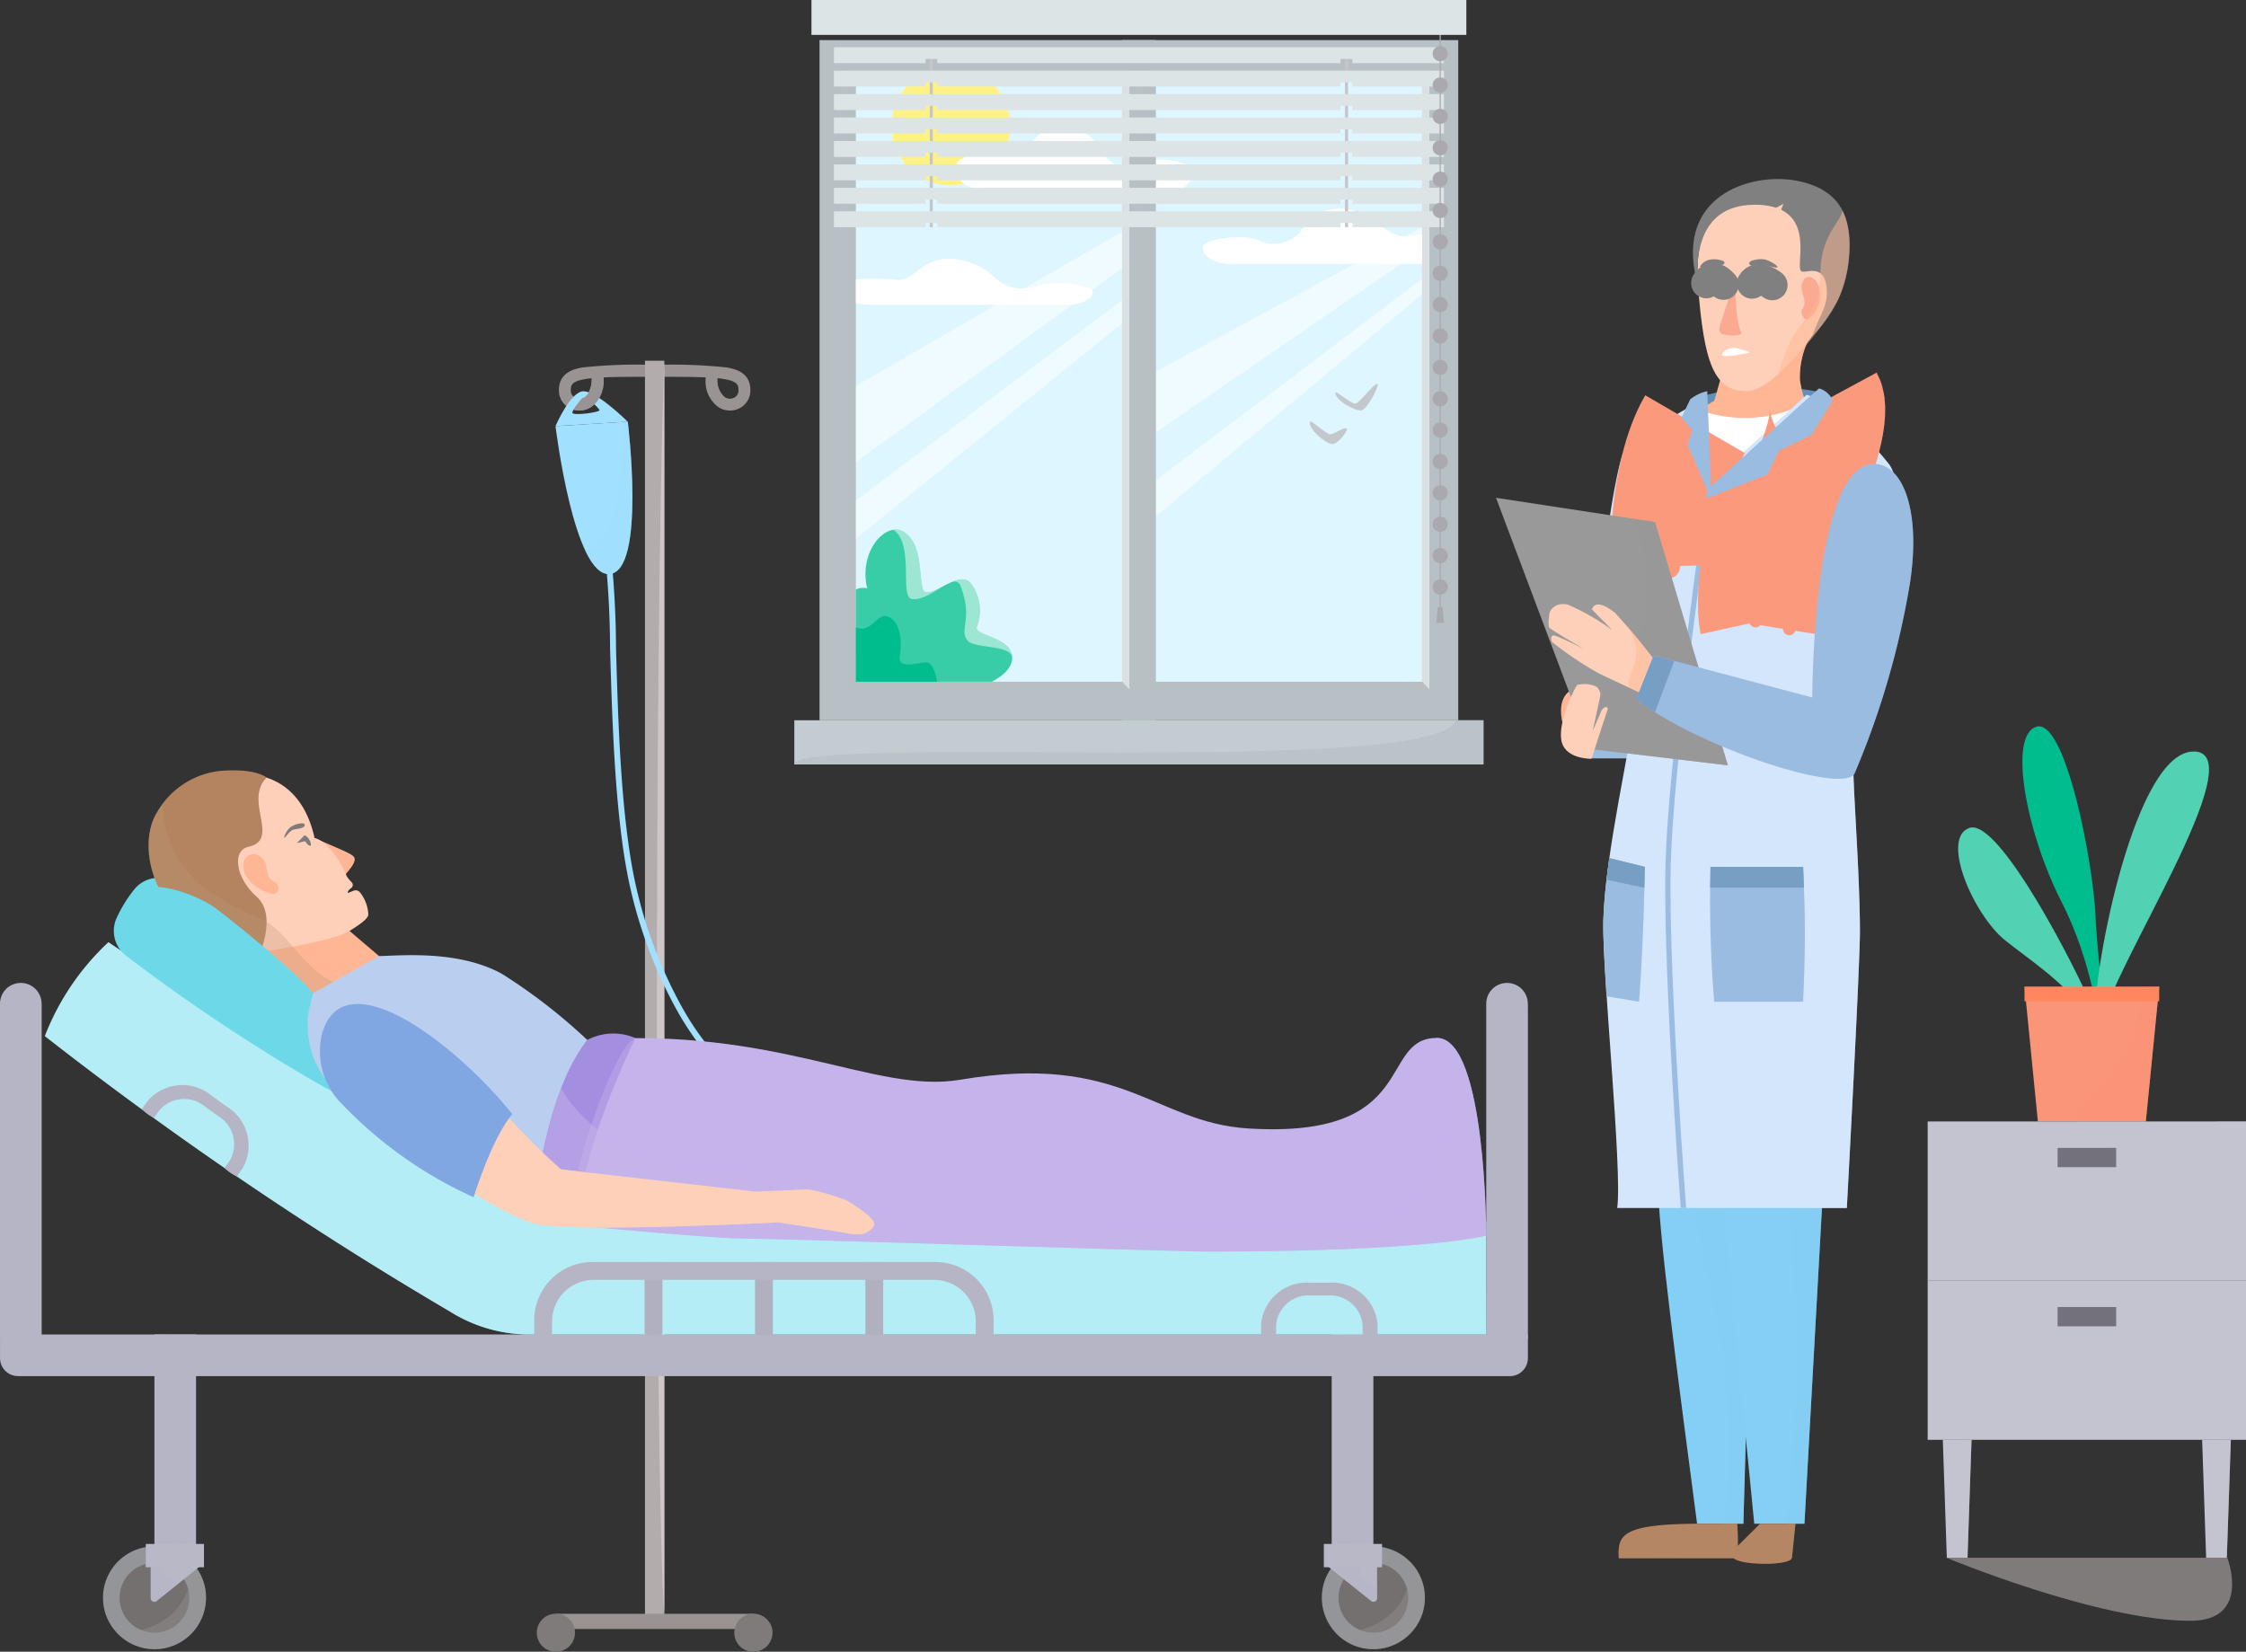 <svg xmlns="http://www.w3.org/2000/svg" xmlns:xlink="http://www.w3.org/1999/xlink" width="160" height="117.676" viewBox="0 0 160 117.676">
  <rect x="0" y="0" width="160" height="117.676" fill="#333333" stroke="none"/>
  <defs>
    <clipPath id="clip-path">
      <rect id="SVGID" width="40.347" height="42.97" fill="none"/>
    </clipPath>
  </defs>
  <g id="Group_17859" data-name="Group 17859" transform="translate(-232.156 -198.66)">
    <g id="dropper" transform="translate(270.397 224.36)">
      <g id="stand" transform="translate(0)">
        <path id="Path_41612" data-name="Path 41612" d="M795.826,585.318a1.492,1.492,0,0,1-.732-.191,1.414,1.414,0,0,1-.723-1.25c0-1.179.9-1.49,1.676-1.628a36.546,36.546,0,0,1,5.144-.18.423.423,0,0,1,0,.846c-1.526,0-2.728,0-3.644.041a2.259,2.259,0,0,1-.933,2.141A1.52,1.52,0,0,1,795.826,585.318Zm.875-2.3q-.28.028-.505.068c-.91.161-.978.419-.978.795a.563.563,0,0,0,.292.512.661.661,0,0,0,.666-.015A1.537,1.537,0,0,0,796.7,583.015Z" transform="translate(-792.797 -581.77)" fill="#999393"/>
        <path id="Path_41613" data-name="Path 41613" d="M889.247,585.318a1.52,1.52,0,0,1-.788-.22,2.259,2.259,0,0,1-.933-2.141c-.917-.041-2.119-.041-3.644-.041a.423.423,0,0,1,0-.846,36.546,36.546,0,0,1,5.144.18c.781.138,1.677.449,1.677,1.628a1.414,1.414,0,0,1-.723,1.25A1.493,1.493,0,0,1,889.247,585.318Zm-.875-2.3a1.537,1.537,0,0,0,.526,1.359.661.661,0,0,0,.666.015.563.563,0,0,0,.292-.512c0-.375-.068-.633-.978-.795Q888.652,583.043,888.373,583.015Z" transform="translate(-875.488 -581.77)" fill="#999393"/>
        <rect id="Rectangle_4937" data-name="Rectangle 4937" width="1.375" height="89.318" transform="translate(7.707)" fill="#b3acac"/>
        <path id="Path_41614" data-name="Path 41614" d="M892.08,667.208c-.688-8.941-.725-70.132,0-89.318Z" transform="translate(-882.997 -577.89)" fill="#cfc7c7"/>
        <rect id="Rectangle_4938" data-name="Rectangle 4938" width="14.072" height="1.084" transform="translate(1.359 89.275)" fill="#999393"/>
        <g id="Group_17845" data-name="Group 17845" transform="translate(14.07 89.268)">
          <path id="Path_41615" data-name="Path 41615" d="M971.106,1822.384a1.359,1.359,0,0,1-2.438.821,1.318,1.318,0,0,1-.279-.821,1.355,1.355,0,0,1,1.363-1.354,1.338,1.338,0,0,1,.914.355v.008A1.309,1.309,0,0,1,971.106,1822.384Z" transform="translate(-968.389 -1821.03)" fill="#807b7b"/>
          <path id="Path_41616" data-name="Path 41616" d="M974.716,1827.088a1.359,1.359,0,0,1-2.438.821,1.819,1.819,0,0,0,2-1.811A1.31,1.31,0,0,1,974.716,1827.088Z" transform="translate(-971.999 -1825.734)" fill="#807b7b" opacity="0.4" style="mix-blend-mode: multiply;isolation: isolate"/>
        </g>
        <g id="Group_17846" data-name="Group 17846" transform="translate(0 89.268)">
          <path id="Path_41617" data-name="Path 41617" d="M775.166,1822.384a1.359,1.359,0,0,1-2.438.821,1.318,1.318,0,0,1-.279-.821,1.355,1.355,0,0,1,1.363-1.354,1.339,1.339,0,0,1,.914.355v.008A1.31,1.31,0,0,1,775.166,1822.384Z" transform="translate(-772.449 -1821.03)" fill="#807b7b"/>
          <path id="Path_41618" data-name="Path 41618" d="M778.777,1827.088a1.359,1.359,0,0,1-2.438.821,1.819,1.819,0,0,0,2-1.811A1.31,1.31,0,0,1,778.777,1827.088Z" transform="translate(-776.06 -1825.734)" fill="#807b7b" opacity="0.4" style="mix-blend-mode: multiply;isolation: isolate"/>
        </g>
      </g>
      <g id="dropper-2" data-name="dropper" transform="translate(1.332 2.177)">
        <path id="Path_41619" data-name="Path 41619" d="M849.81,798.819c-1.591-.123-3.437-1.866-5.2-4.91A33.067,33.067,0,0,1,840.958,784c-.9-4.7-1.089-10.986-1.237-16.038a68.766,68.766,0,0,0-.422-7.376l.417-.073a68.733,68.733,0,0,1,.428,7.437c.147,5.037.331,11.3,1.229,15.971a32.627,32.627,0,0,0,3.605,9.775c1.664,2.877,3.437,4.591,4.864,4.7Z" transform="translate(-835.832 -749.578)" fill="#a1e0ff"/>
        <path id="Path_41620" data-name="Path 41620" d="M791,638.664l5.15-.319s1.3,10.576-1.271,10.854S791,638.664,791,638.664Z" transform="translate(-791 -636.181)" fill="#a1e0ff"/>
        <path id="Path_41621" data-name="Path 41621" d="M792.9,608.218c-.9.144-1.9,2.472-1.9,2.472l5.146-.313S793.811,608.057,792.9,608.218Zm-.694,1.515c0-.245.711-1.033.711-1.033.372-.051,1.185.7,1.219.855S792.2,609.978,792.2,609.733Z" transform="translate(-791.001 -608.21)" fill="#a1e0ff"/>
        <path id="Path_41622" data-name="Path 41622" d="M822.559,649.231c-.66.076-1.244-.593-1.735-1.625V647.6c2.726-.643,2.666-8.126,2.582-9.192l.423-.025S825.132,648.951,822.559,649.231Z" transform="translate(-818.682 -636.213)" fill="#a1e0ff" opacity="0.4" style="mix-blend-mode: multiply;isolation: isolate"/>
      </g>
      <path id="Path_41623" data-name="Path 41623" d="M811.052,587.85a3.144,3.144,0,0,1-.3,1.557,1.811,1.811,0,0,1-.356.466,1.406,1.406,0,0,1-.271.212,1.558,1.558,0,0,1-.787.22,1.4,1.4,0,0,1-.415-.059,6.162,6.162,0,0,1,.626-.821.936.936,0,0,0,.135-.059.923.923,0,0,0,.313-.355,2.306,2.306,0,0,0,.212-1.126.42.42,0,0,1,.406-.44A.435.435,0,0,1,811.052,587.85Z" transform="translate(-806.3 -586.757)" fill="#999393"/>
    </g>
    <g id="window" transform="translate(288.742 198.66)">
      <rect id="Rectangle_4939" data-name="Rectangle 4939" width="45.501" height="48.459" transform="translate(1.796 2.857)" fill="#b7c0c4"/>
      <g id="Group_17848" data-name="Group 17848" transform="translate(4.373 5.601)">
        <g id="Group_17847" data-name="Group 17847" clip-path="url(#clip-path)">
          <rect id="Rectangle_4940" data-name="Rectangle 4940" width="40.347" height="42.97" fill="#def6ff"/>
          <circle id="sun" cx="4.232" cy="4.232" r="4.232" transform="translate(2.546 -0.858)" fill="#fff284"/>
          <g id="tree" transform="translate(-0.489 32.13)">
            <path id="Path_41624" data-name="Path 41624" d="M1090.382,728.28c-.636-2.677,1.4-4.851,2.656-3.981s1.014,2.844,1.3,3.981,2.46-1.372,3.38-.408a3.187,3.187,0,0,1,.483,3.139c-.29.676,2.511.716,2.511,2.221s-2.849,2.27-2.849,2.27h-8.741v-5.457S1088.692,728.012,1090.382,728.28Z" transform="translate(-1089.077 -724.104)" fill="#38cca7"/>
            <path id="Path_41625" data-name="Path 41625" d="M1136.736,728.166c-.686.4-1.515,1.016-2.243.906-.88-.135.2-3.944-1.312-4.926a1.076,1.076,0,0,1,.8.178c1.253.872,1.016,2.844,1.3,3.978C1135.424,728.877,1136.042,728.53,1136.736,728.166Z" transform="translate(-1130.014 -724.129)" fill="#fff" opacity="0.5" style="mix-blend-mode: screen;isolation: isolate"/>
            <path id="Path_41626" data-name="Path 41626" d="M1194.938,779c-.068-.931-2.675-.652-3.157-1.194-.7-.77.406-1.524-.525-3.911-.127-.33-.364-.372-.669-.271.516-.229,1.016-.347,1.354.008a3.174,3.174,0,0,1,.483,3.14C1192.136,777.455,1194.938,777.5,1194.938,779Z" transform="translate(-1183.298 -769.871)" fill="#fff" opacity="0.5" style="mix-blend-mode: screen;isolation: isolate"/>
            <path id="Path_41627" data-name="Path 41627" d="M1095.884,810.637c1.166.463,1.51-1.111,2.316-.767.735.313,1.04,1.419.828,2.725-.184,1.128,1.276.528,1.87.528s.783,1.382.783,1.382h-5.8Z" transform="translate(-1095.395 -803.665)" fill="#00bd8e"/>
          </g>
          <path id="Path_41628" data-name="Path 41628" d="M1203.139,327.239h-5.4s-2.8.012-2.8-1.66c0-1.34,3.41-1.072,4.073-.935,1.058.219,1.658-2.157,3.351-2.157a3.841,3.841,0,0,1,3.1,1.981c.247.741,1.856,1.528,2.645.846s3.209-.247,3.6.247-.176,1.678-1.693,1.678Z" transform="translate(-1187.826 -319.197)" fill="#fff"/>
          <path id="Path_41629" data-name="Path 41629" d="M1083.311,458.84h-5.89s-3.06.009-3.06-1.146c0-.925,3.722-.74,4.446-.645,1.155.151,1.809-1.489,3.657-1.489a4.74,4.74,0,0,1,3.388,1.367,2.86,2.86,0,0,0,2.887.584,6.393,6.393,0,0,1,3.927.17c.423.341-.193,1.158-1.848,1.158Z" transform="translate(-1075.906 -442.714)" fill="#fff"/>
          <path id="Path_41630" data-name="Path 41630" d="M1449.812,409.587h5.927s3.08.01,3.08-1.391c0-1.123-3.375-.693-4.1-.578-1.162.184-2.755-1.969-4.615-1.969a3.213,3.213,0,0,0-2.845,1.615,2.529,2.529,0,0,1-2.906.71c-.852-.562-3.525-.207-3.951.207s.194,1.406,1.86,1.406Z" transform="translate(-1415.538 -396.387)" fill="#fff"/>
          <path id="Path_41631" data-name="Path 41631" d="M1115.416,424.07l-19.532,11.316v5.444l19.532-14.233Z" transform="translate(-1095.884 -413.485)" fill="#fff" opacity="0.5" style="mix-blend-mode: screen;isolation: isolate"/>
          <path id="Path_41632" data-name="Path 41632" d="M1115.416,490.56l-19.532,14.707v2.722l19.532-15.8Z" transform="translate(-1095.884 -475.2)" fill="#fff" opacity="0.5" style="mix-blend-mode: screen;isolation: isolate"/>
          <path id="Path_41633" data-name="Path 41633" d="M1388,424.07l-20.87,11.316V440L1388,425.659Z" transform="translate(-1347.653 -413.485)" fill="#fff" opacity="0.5" style="mix-blend-mode: screen;isolation: isolate"/>
          <path id="Path_41634" data-name="Path 41634" d="M1388,475.277l-20.87,15.8V493.8L1388,476.375Z" transform="translate(-1347.653 -461.016)" fill="#fff" opacity="0.5" style="mix-blend-mode: screen;isolation: isolate"/>
          <path id="Path_41635" data-name="Path 41635" d="M1571.809,580.111c.015-.169,1.161.85,1.436.79s1.293-1.424,1.532-1.412-.682,1.807-1.113,1.891S1571.761,580.65,1571.809,580.111Z" transform="translate(-1537.633 -557.744)" fill="#c4c8cc"/>
          <path id="Path_41636" data-name="Path 41636" d="M1546.41,616.766c.047-.163,1.155.9,1.437.9s.916-.488,1.149-.431-.566,1.129-1,1.13S1546.261,617.286,1546.41,616.766Z" transform="translate(-1514.047 -592.328)" fill="#c4c8cc"/>
        </g>
      </g>
      <rect id="Rectangle_4941" data-name="Rectangle 4941" width="2.398" height="48.459" transform="translate(23.348 2.857)" fill="#b7c0c4"/>
      <rect id="Rectangle_4942" data-name="Rectangle 4942" width="49.094" height="3.148" transform="translate(0 51.316)" fill="#c3cdd1"/>
      <path id="Path_41637" data-name="Path 41637" d="M1082.087,913.284c-1.357,4.126-47.106.952-47.106,3.148h49.094v-3.148Z" transform="translate(-1034.981 -861.968)" fill="#b7c0c4" opacity="0.7" style="mix-blend-mode: multiply;isolation: isolate"/>
      <path id="Path_41638" data-name="Path 41638" d="M1089.161,269.506l-.52-.554v44.077l.52-.554Z" transform="translate(-1084.788 -263.904)" fill="#b7c0c4" opacity="0.7" style="mix-blend-mode: multiply;isolation: isolate"/>
      <path id="Path_41639" data-name="Path 41639" d="M1360.122,269.5l.52-.554v44.078l-.52-.554Z" transform="translate(-1336.774 -263.898)" fill="#fff" opacity="0.5" style="mix-blend-mode: screen;isolation: isolate"/>
      <path id="Path_41640" data-name="Path 41640" d="M1088.641,875.61h20.015l-.52-.554h-18.974Z" transform="translate(-1084.788 -826.485)" fill="#b7c0c4" opacity="0.7" style="mix-blend-mode: multiply;isolation: isolate"/>
      <path id="Path_41641" data-name="Path 41641" d="M1088.641,268.952h20.015l-.52.553h-18.974Z" transform="translate(-1084.788 -263.904)" fill="#fff" opacity="0.5" style="mix-blend-mode: screen;isolation: isolate"/>
      <path id="Path_41642" data-name="Path 41642" d="M1386.806,269.506l-.52-.554v44.077l.52-.554Z" transform="translate(-1361.06 -263.904)" fill="#b7c0c4" opacity="0.7" style="mix-blend-mode: multiply;isolation: isolate"/>
      <path id="Path_41643" data-name="Path 41643" d="M1657.767,269.5l.52-.554v44.078l-.52-.554Z" transform="translate(-1613.046 -263.898)" fill="#fff" opacity="0.5" style="mix-blend-mode: screen;isolation: isolate"/>
      <path id="Path_41644" data-name="Path 41644" d="M1386.286,875.61H1406.3l-.52-.554h-18.974Z" transform="translate(-1361.06 -826.485)" fill="#b7c0c4" opacity="0.7" style="mix-blend-mode: multiply;isolation: isolate"/>
      <path id="Path_41645" data-name="Path 41645" d="M1386.286,268.952H1406.3l-.52.553h-18.974Z" transform="translate(-1361.06 -263.904)" fill="#fff" opacity="0.5" style="mix-blend-mode: screen;isolation: isolate"/>
      <g id="blinds" transform="translate(1.221 0)">
        <rect id="Rectangle_4943" data-name="Rectangle 4943" width="0.22" height="12.822" transform="translate(8.424 3.365)" fill="#c6c4cc"/>
        <rect id="Rectangle_4944" data-name="Rectangle 4944" width="0.22" height="12.822" transform="translate(38.228 16.186) rotate(180)" fill="#c6c4cc"/>
        <path id="Path_41646" data-name="Path 41646" d="M1117.7,245.516v1.134h-6.526v-.3h-.838v.3h-28.728v-.3h-.838v.3h-6.526v-1.134Z" transform="translate(-1072.645 -242.151)" fill="#dde4e6"/>
        <path id="Path_41647" data-name="Path 41647" d="M1117.7,268.767V269.9h-6.526v-.3h-.838v.3h-28.728v-.3h-.838v.3h-6.526v-1.134Z" transform="translate(-1072.645 -263.733)" fill="#dde4e6"/>
        <path id="Path_41648" data-name="Path 41648" d="M1117.7,292.018v1.134h-6.526v-.3h-.838v.3h-28.728v-.3h-.838v.3h-6.526v-1.134Z" transform="translate(-1072.645 -285.314)" fill="#dde4e6"/>
        <path id="Path_41649" data-name="Path 41649" d="M1117.7,315.269V316.4h-6.526v-.3h-.838v.3h-28.728v-.3h-.838v.3h-6.526v-1.134Z" transform="translate(-1072.645 -306.896)" fill="#dde4e6"/>
        <path id="Path_41650" data-name="Path 41650" d="M1117.7,338.521v1.134h-6.526v-.3h-.838v.3h-28.728v-.3h-.838v.3h-6.526v-1.134Z" transform="translate(-1072.645 -328.477)" fill="#dde4e6"/>
        <path id="Path_41651" data-name="Path 41651" d="M1117.7,361.772v1.134h-6.526v-.3h-.838v.3h-28.728v-.3h-.838v.3h-6.526v-1.134Z" transform="translate(-1072.645 -350.059)" fill="#dde4e6"/>
        <path id="Path_41652" data-name="Path 41652" d="M1117.7,385.023v1.134h-6.526v-.3h-.838v.3h-28.728v-.3h-.838v.3h-6.526v-1.134Z" transform="translate(-1072.645 -371.641)" fill="#dde4e6"/>
        <path id="Path_41653" data-name="Path 41653" d="M1117.7,408.274v1.134h-6.526v-.3h-.838v.3h-28.728v-.3h-.838v.3h-6.526v-1.134Z" transform="translate(-1072.645 -393.222)" fill="#dde4e6"/>
        <g id="Group_17849" data-name="Group 17849" transform="translate(44.023 2.345)">
          <rect id="Rectangle_4945" data-name="Rectangle 4945" width="0.086" height="40.894" transform="translate(0.724)" fill="#aaa9b0"/>
          <circle id="Ellipse_1709" data-name="Ellipse 1709" cx="0.542" cy="0.542" r="0.542" transform="translate(0.225 0.935)" fill="#aaa9b0"/>
          <circle id="Ellipse_1710" data-name="Ellipse 1710" cx="0.542" cy="0.542" r="0.542" transform="translate(0 3.712) rotate(-45)" fill="#aaa9b0"/>
          <circle id="Ellipse_1711" data-name="Ellipse 1711" cx="0.542" cy="0.542" r="0.542" transform="translate(0.225 5.405)" fill="#aaa9b0"/>
          <circle id="Ellipse_1712" data-name="Ellipse 1712" cx="0.542" cy="0.542" r="0.542" transform="translate(0 8.182) rotate(-45)" fill="#aaa9b0"/>
          <circle id="Ellipse_1713" data-name="Ellipse 1713" cx="0.542" cy="0.542" r="0.542" transform="matrix(0.23, -0.973, 0.973, 0.23, 0.115, 10.821)" fill="#aaa9b0"/>
          <circle id="Ellipse_1714" data-name="Ellipse 1714" cx="0.542" cy="0.542" r="0.542" transform="translate(0.225 12.11)" fill="#aaa9b0"/>
          <circle id="Ellipse_1715" data-name="Ellipse 1715" cx="0.542" cy="0.542" r="0.542" transform="matrix(0.23, -0.973, 0.973, 0.23, 0.115, 15.291)" fill="#aaa9b0"/>
          <circle id="Ellipse_1716" data-name="Ellipse 1716" cx="0.542" cy="0.542" r="0.542" transform="translate(0.225 16.581)" fill="#aaa9b0"/>
          <circle id="Ellipse_1717" data-name="Ellipse 1717" cx="0.542" cy="0.542" r="0.542" transform="translate(0 19.358) rotate(-45)" fill="#aaa9b0"/>
          <circle id="Ellipse_1718" data-name="Ellipse 1718" cx="0.542" cy="0.542" r="0.542" transform="matrix(0.23, -0.973, 0.973, 0.23, 0.115, 21.996)" fill="#aaa9b0"/>
          <circle id="Ellipse_1719" data-name="Ellipse 1719" cx="0.542" cy="0.542" r="0.542" transform="translate(0.225 23.286)" fill="#aaa9b0"/>
          <circle id="Ellipse_1720" data-name="Ellipse 1720" cx="0.542" cy="0.542" r="0.542" transform="matrix(0.23, -0.973, 0.973, 0.23, 0.115, 26.467)" fill="#aaa9b0"/>
          <circle id="Ellipse_1721" data-name="Ellipse 1721" cx="0.542" cy="0.542" r="0.542" transform="translate(0.225 27.756)" fill="#aaa9b0"/>
          <circle id="Ellipse_1722" data-name="Ellipse 1722" cx="0.542" cy="0.542" r="0.542" transform="translate(0 30.534) rotate(-45)" fill="#aaa9b0"/>
          <circle id="Ellipse_1723" data-name="Ellipse 1723" cx="0.542" cy="0.542" r="0.542" transform="matrix(0.23, -0.973, 0.973, 0.23, 0.115, 33.172)" fill="#aaa9b0"/>
          <circle id="Ellipse_1724" data-name="Ellipse 1724" cx="0.542" cy="0.542" r="0.542" transform="translate(0.225 34.462)" fill="#aaa9b0"/>
          <circle id="Ellipse_1725" data-name="Ellipse 1725" cx="0.542" cy="0.542" r="0.542" transform="matrix(0.23, -0.973, 0.973, 0.23, 0.115, 37.642)" fill="#aaa9b0"/>
          <circle id="Ellipse_1726" data-name="Ellipse 1726" cx="0.542" cy="0.542" r="0.542" transform="translate(0.225 38.932)" fill="#aaa9b0"/>
          <path id="Path_41654" data-name="Path 41654" d="M1672.4,800.81h-.351l-.095,1.133h.541Z" transform="translate(-1671.462 -759.916)" fill="#aaa9b0"/>
        </g>
        <rect id="Rectangle_4946" data-name="Rectangle 4946" width="46.652" height="2.486" fill="#dde4e6"/>
      </g>
    </g>
    <g id="stand_and_plant" transform="translate(369.479 250.414)">
      <path id="shadow" d="M2192,1765.486s10.779,4.494,17.392,4.494c4.366,0,2.625-4.494,2.625-4.494Z" transform="translate(-2190.671 -1706.261)" fill="#ccc4c4" opacity="0.5" style="mix-blend-mode: multiply;isolation: isolate"/>
      <g id="plant" transform="translate(2.17 0)">
        <g id="Group_17850" data-name="Group 17850" transform="translate(4.579)">
          <path id="Path_41655" data-name="Path 41655" d="M2273.438,964.566c-.4-1.942-.714-6.581-3.172-11.418s-3.806-11.814-1.744-12.409,4.083,9.871,4.2,13.717a89.686,89.686,0,0,0,1.189,9.911Z" transform="translate(-2267.512 -940.715)" fill="#00bd8e"/>
          <path id="Path_41656" data-name="Path 41656" d="M2283.4,964.365l-.476.2c-.219-1.047-.409-2.883-.923-5.109.809-1.579-2.2-17.555-4.272-18.582.009-.009.019-.019.029-.019a.829.829,0,0,1,.247-.114c2.065-.6,4.082,9.867,4.206,13.72A88.253,88.253,0,0,0,2283.4,964.365Z" transform="translate(-2276.991 -940.716)" fill="#00bd8e" opacity="0.4" style="mix-blend-mode: multiply;isolation: isolate"/>
        </g>
        <g id="Group_17851" data-name="Group 17851" transform="translate(0 7.196)">
          <path id="Path_41657" data-name="Path 41657" d="M2213.4,1053.968c-1.229-2.973-6.74-13.717-8.841-13s.278,6.185,2.537,8.008c1.524,1.23,4.6,3.251,5.471,4.995Z" transform="translate(-2203.746 -1040.93)" fill="#52d2b2"/>
          <path id="Path_41658" data-name="Path 41658" d="M2215.938,1054.017h-.837a8.9,8.9,0,0,0-2.2-2.445c.78-1.827-3.53-8.687-6.422-10.029v-.01a1.1,1.1,0,0,1,.618-.514C2209.2,1040.307,2214.71,1051.048,2215.938,1054.017Z" transform="translate(-2206.284 -1040.982)" fill="#52d2b2" opacity="0.4" style="mix-blend-mode: multiply;isolation: isolate"/>
        </g>
        <g id="Group_17852" data-name="Group 17852" transform="translate(9.763 1.787)">
          <path id="Path_41659" data-name="Path 41659" d="M2339.717,984.417c-.119-3.33,2.854-18.97,7.076-18.792s-5.947,15.521-6.541,19.208Z" transform="translate(-2339.713 -965.622)" fill="#52d2b2"/>
          <path id="Path_41660" data-name="Path 41660" d="M2340.245,984.805l-.533-.419a14.1,14.1,0,0,1,.085-1.608c1.931-2,7.479-15.09,6.993-17.184C2351.015,965.776,2340.844,981.123,2340.245,984.805Z" transform="translate(-2339.71 -965.595)" fill="#52d2b2" opacity="0.4" style="mix-blend-mode: multiply;isolation: isolate"/>
        </g>
        <path id="Path_41661" data-name="Path 41661" d="M2278.24,1208.635h-7.691l-.951-9.594h9.594Z" transform="translate(-2264.869 -1180.491)" fill="#fb9577"/>
        <path id="Path_41662" data-name="Path 41662" d="M2326.013,1199.081c0,6.938-4.52,6.779-4.52,9.554h4.916l.952-9.594Z" transform="translate(-2313.039 -1180.491)" fill="#fb9577" opacity="0.4" style="mix-blend-mode: multiply;isolation: isolate"/>
        <rect id="Rectangle_4947" data-name="Rectangle 4947" width="9.594" height="1.031" transform="translate(4.729 18.55)" fill="#ff865f"/>
      </g>
      <g id="night_stand" transform="translate(0 28.144)">
        <rect id="Rectangle_4948" data-name="Rectangle 4948" width="22.677" height="11.338" transform="translate(0 0)" fill="#c4c4d1"/>
        <rect id="Rectangle_4949" data-name="Rectangle 4949" width="4.163" height="1.368" transform="translate(9.257 1.883)" fill="#73717c"/>
        <path id="Path_41663" data-name="Path 41663" d="M2305.9,1358.871c-.04.654-3.449.971-3.449.971v.4h4.163v-1.368Z" transform="translate(-2293.19 -1356.988)" fill="#73717c" opacity="0.4" style="mix-blend-mode: multiply;isolation: isolate"/>
        <path id="Path_41664" data-name="Path 41664" d="M2194.109,1332.647c0,11.338-20.575,8.96-20.575,11.338h22.677v-11.338Z" transform="translate(-2173.534 -1332.647)" fill="#c4c4d1" opacity="0.4" style="mix-blend-mode: multiply;isolation: isolate"/>
        <rect id="Rectangle_4950" data-name="Rectangle 4950" width="22.677" height="11.338" transform="translate(0 11.338)" fill="#c4c4d1"/>
        <rect id="Rectangle_4951" data-name="Rectangle 4951" width="4.163" height="1.368" transform="translate(9.257 13.221)" fill="#73717c"/>
        <path id="Path_41665" data-name="Path 41665" d="M2305.9,1516.769c-.04.654-3.449.971-3.449.971v.4h4.163v-1.368Z" transform="translate(-2293.19 -1503.548)" fill="#73717c" opacity="0.4" style="mix-blend-mode: multiply;isolation: isolate"/>
        <path id="Path_41666" data-name="Path 41666" d="M2194.109,1490.545c0,11.338-20.575,8.96-20.575,11.338h22.677v-11.338Z" transform="translate(-2173.534 -1479.207)" fill="#c4c4d1" opacity="0.4" style="mix-blend-mode: multiply;isolation: isolate"/>
        <g id="Group_17853" data-name="Group 17853" transform="translate(1.079 22.677)">
          <path id="Path_41667" data-name="Path 41667" d="M2190.314,1656.847h-1.475l-.285-8.4h2.046Z" transform="translate(-2188.554 -1648.443)" fill="#c4c4d1"/>
          <path id="Path_41668" data-name="Path 41668" d="M2199.974,1648.443l-.285,8.4h-1.035s1.035,0,.743-8.4Z" transform="translate(-2197.929 -1648.443)" fill="#c4c4d1" opacity="0.4" style="mix-blend-mode: multiply;isolation: isolate"/>
        </g>
        <g id="Group_17854" data-name="Group 17854" transform="translate(19.552 22.677)">
          <path id="Path_41669" data-name="Path 41669" d="M2447.581,1656.847h-1.475l-.285-8.4h2.046Z" transform="translate(-2445.821 -1648.443)" fill="#c4c4d1"/>
          <path id="Path_41670" data-name="Path 41670" d="M2457.241,1648.443l-.286,8.4h-1.035s1.035,0,.743-8.4Z" transform="translate(-2455.196 -1648.443)" fill="#c4c4d1" opacity="0.4" style="mix-blend-mode: multiply;isolation: isolate"/>
        </g>
      </g>
    </g>
    <g id="patient" transform="translate(232.156 253.548)">
      <g id="bed" transform="translate(0 12.238)">
        <g id="Group_17855" data-name="Group 17855" transform="translate(7.336 27.947)">
          <rect id="Rectangle_4952" data-name="Rectangle 4952" width="18.763" height="2.963" transform="translate(6.63 0) rotate(90)" fill="#b5b5c5"/>
          <path id="Path_41671" data-name="Path 41671" d="M341.654,1757.878a3.666,3.666,0,0,1-6.433,2.4,3.613,3.613,0,0,1-.906-2.4,3.669,3.669,0,0,1,6.264-2.59A3.618,3.618,0,0,1,341.654,1757.878Z" transform="translate(-334.315 -1739.117)" fill="#939599"/>
          <circle id="Ellipse_1727" data-name="Ellipse 1727" cx="2.486" cy="2.486" r="2.486" transform="translate(0.407 17.446) rotate(-23.01)" fill="#757070"/>
          <path id="Path_41672" data-name="Path 41672" d="M353.361,1771.774a3.666,3.666,0,0,1-6.433,2.4c3.614.288,5.724-2.4,5.358-4.994A3.618,3.618,0,0,1,353.361,1771.774Z" transform="translate(-346.022 -1753.012)" fill="#999393" opacity="0.4" style="mix-blend-mode: multiply;isolation: isolate"/>
          <rect id="Rectangle_4953" data-name="Rectangle 4953" width="4.146" height="1.661" transform="translate(3.049 14.924)" fill="#b8b8c7"/>
          <path id="Path_41673" data-name="Path 41673" d="M385.211,1760.482l-.093.076-1.336,1.071h0l-1.643,1.316a.258.258,0,0,1-.44-.186V1759.7a.255.255,0,0,1,.305-.253l3.064.592A.261.261,0,0,1,385.211,1760.482Z" transform="translate(-378.296 -1743.972)" fill="#b8b8c7"/>
          <path id="Path_41674" data-name="Path 41674" d="M383.781,1776.021l-1.643,1.316a.258.258,0,0,1-.44-.186v-2.2h.641A1.6,1.6,0,0,0,383.781,1776.021Z" transform="translate(-378.296 -1758.365)" fill="#b5b5c5" opacity="0.4" style="mix-blend-mode: multiply;isolation: isolate"/>
          <path id="Path_41675" data-name="Path 41675" d="M385.383,1543.982h.846s-.846,12.238,1.093,14.923h-1.939Z" transform="translate(-381.716 -1543.982)" fill="#b5b5c5" opacity="0.4" style="mix-blend-mode: multiply;isolation: isolate"/>
        </g>
        <g id="Group_17856" data-name="Group 17856" transform="translate(94.164 27.947)">
          <rect id="Rectangle_4954" data-name="Rectangle 4954" width="18.763" height="2.963" transform="translate(3.672 0) rotate(90)" fill="#b5b5c5"/>
          <path id="Path_41676" data-name="Path 41676" d="M1543.488,1757.878a3.666,3.666,0,0,0,6.433,2.4,3.612,3.612,0,0,0,.906-2.4,3.669,3.669,0,0,0-6.264-2.59A3.618,3.618,0,0,0,1543.488,1757.878Z" transform="translate(-1543.488 -1739.117)" fill="#939599"/>
          <circle id="Ellipse_1728" data-name="Ellipse 1728" cx="2.486" cy="2.486" r="2.486" transform="translate(0.423 20.109) rotate(-67.5)" fill="#757070"/>
          <path id="Path_41677" data-name="Path 41677" d="M1562.6,1771.774a3.666,3.666,0,0,1-6.433,2.4c3.614.288,5.724-2.4,5.358-4.994A3.617,3.617,0,0,1,1562.6,1771.774Z" transform="translate(-1555.253 -1753.012)" fill="#999393" opacity="0.4" style="mix-blend-mode: multiply;isolation: isolate"/>
          <rect id="Rectangle_4955" data-name="Rectangle 4955" width="4.146" height="1.661" transform="translate(4.29 16.585) rotate(180)" fill="#b8b8c7"/>
          <path id="Path_41678" data-name="Path 41678" d="M1551.939,1759.683v3.055a.258.258,0,0,1-.44.186l-1.473-1.176-1.507-1.211-.093-.076a.261.261,0,0,1,.144-.44l3.064-.592A.255.255,0,0,1,1551.939,1759.683Z" transform="translate(-1548.003 -1743.953)" fill="#b8b8c7"/>
          <path id="Path_41679" data-name="Path 41679" d="M1554.1,1776.171v.969a.258.258,0,0,1-.44.186l-1.473-1.176-1.506-1.211h2.132A1.418,1.418,0,0,0,1554.1,1776.171Z" transform="translate(-1550.162 -1758.355)" fill="#b5b5c5" opacity="0.4" style="mix-blend-mode: multiply;isolation: isolate"/>
          <path id="Path_41680" data-name="Path 41680" d="M1553.361,1543.982h.846s-.846,12.238,1.093,14.923h-1.939Z" transform="translate(-1552.652 -1543.982)" fill="#b5b5c5" opacity="0.4" style="mix-blend-mode: multiply;isolation: isolate"/>
        </g>
        <path id="Path_41681" data-name="Path 41681" d="M232.156,1220.642v-23.9a1.481,1.481,0,0,1,1.481-1.481h0a1.481,1.481,0,0,1,1.481,1.481v23.9Z" transform="translate(-232.156 -1192.359)" fill="#b5b5c5"/>
        <path id="Path_41682" data-name="Path 41682" d="M1709.551,1220.642v-23.9a1.481,1.481,0,0,0-1.481-1.481h0a1.481,1.481,0,0,0-1.481,1.481v23.9Z" transform="translate(-1600.712 -1192.359)" fill="#b5b5c5"/>
        <path id="Path_41683" data-name="Path 41683" d="M341.014,1544.021v1.684a1.277,1.277,0,0,1-1.278,1.278H233.456a1.277,1.277,0,0,1-1.278-1.278v-1.684Z" transform="translate(-232.176 -1516.071)" fill="#b5b5c5"/>
        <path id="Path_41684" data-name="Path 41684" d="M357.535,1215.854V1241.1a1.277,1.277,0,0,1-1.278,1.278H249.977c-.025-2.082,104.46-.195,106.22-1.676a2.288,2.288,0,0,0,.432-1.287C357.323,1234.417,355.6,1217.149,357.535,1215.854Z" transform="translate(-248.697 -1211.469)" fill="#b5b5c5" opacity="0.4" style="mix-blend-mode: multiply;isolation: isolate"/>
        <path id="Path_41685" data-name="Path 41685" d="M246.981,1239.453c-.609-2.892,0-21.866,1.684-23.559v23.559Z" transform="translate(-245.702 -1211.507)" fill="#b5b5c5" opacity="0.4" style="mix-blend-mode: multiply;isolation: isolate"/>
        <g id="matress" transform="translate(3.193)">
          <path id="Path_41686" data-name="Path 41686" d="M379.3,1174.668v8.075H311.228a10.656,10.656,0,0,1-5.773-1.651,264.223,264.223,0,0,1-28.838-19.612,18.107,18.107,0,0,1,4.529-6.687l29.05,19.324,1.033.55Z" transform="translate(-276.617 -1154.794)" fill="#b4edf5"/>
          <path id="Path_41687" data-name="Path 41687" d="M379.3,1268.609H311.228a10.658,10.658,0,0,1-5.773-1.65,264.261,264.261,0,0,1-28.838-19.612c3.928-.736,16.095,7.916,22.444,13.183,7.691,6.38,11.574,6.7,37.281,6.7s41.941-2.429,42.881-3.36C379.3,1265.223,379.3,1266.832,379.3,1268.609Z" transform="translate(-276.617 -1240.66)" fill="#b4edf5" opacity="0.6" style="mix-blend-mode: multiply;isolation: isolate"/>
        </g>
        <g id="holder" transform="translate(38.058 22.788)">
          <path id="Path_41688" data-name="Path 41688" d="M982.432,1472.136h-1.27v5.162a5.186,5.186,0,0,0,1.27,0Z" transform="translate(-965.435 -1472.136)" fill="#b0b0c1"/>
          <path id="Path_41689" data-name="Path 41689" d="M872.927,1472.136h-1.27v5.162a5.186,5.186,0,0,0,1.27,0Z" transform="translate(-863.794 -1472.136)" fill="#b0b0c1"/>
          <path id="Path_41690" data-name="Path 41690" d="M1090.668,1472.136h1.27v5.162a5.183,5.183,0,0,1-1.27,0Z" transform="translate(-1067.078 -1472.136)" fill="#b0b0c1"/>
          <path id="Path_41691" data-name="Path 41691" d="M762.151,1476.285v1.012a5.21,5.21,0,0,0,1.27,0v-.932a2.96,2.96,0,0,1,2.96-2.96h24.264a2.96,2.96,0,0,1,2.96,2.96v.932a5.2,5.2,0,0,0,1.27,0v-1.012a4.151,4.151,0,0,0-4.151-4.151H766.3A4.15,4.15,0,0,0,762.151,1476.285Z" transform="translate(-762.151 -1472.135)" fill="#b5b5c5"/>
        </g>
        <g id="holder-2" data-name="holder" transform="translate(89.839 24.261)">
          <path id="Path_41692" data-name="Path 41692" d="M1483.255,1495.62v.722a2.354,2.354,0,0,0,1.067,0v-.666a2.324,2.324,0,0,1,2.488-2.113h1.185a2.323,2.323,0,0,1,2.488,2.113v.666a2.357,2.357,0,0,0,1.067,0v-.722a3.258,3.258,0,0,0-3.488-2.963h-1.318A3.258,3.258,0,0,0,1483.255,1495.62Z" transform="translate(-1483.255 -1492.657)" fill="#b5b5c5"/>
        </g>
        <g id="holder-3" data-name="holder" transform="translate(10.114 10.191)">
          <path id="Path_41693" data-name="Path 41693" d="M373.406,1297.834l-.41.569a2.226,2.226,0,0,0,.86.629l.382-.528a2.323,2.323,0,0,1,3.254-.262l.961.692a2.324,2.324,0,0,1,.784,3.169l-.359.5a2.638,2.638,0,0,0,.876.609l.382-.53a3.258,3.258,0,0,0-1.1-4.443l-1.07-.77A3.258,3.258,0,0,0,373.406,1297.834Z" transform="translate(-372.997 -1296.719)" fill="#b5b5c5"/>
        </g>
      </g>
      <path id="pillow" d="M360.242,1105.815a127.941,127.941,0,0,1-14.251-9.449,2.231,2.231,0,0,1-.563-2.737,9.463,9.463,0,0,1,1.131-1.836,2.2,2.2,0,0,1,3.09-.5c3.707,2.983,8.456,6.7,13.29,10.236a2.173,2.173,0,0,1,.687,2.544,3.233,3.233,0,0,1-1.231,1.678A2.06,2.06,0,0,1,360.242,1105.815Z" transform="translate(-337.073 -1083.214)" fill="#6dd9e8"/>
      <g id="man" transform="translate(10.584 0)">
        <g id="Group_17858" data-name="Group 17858">
          <g id="head">
            <path id="neck" d="M496.2,1137.483s3.04,2.586,3.288,2.8-5.38,2.093-5.38,2.093a28.527,28.527,0,0,0-3.747-2.949Z" transform="translate(-482.403 -1126.488)" fill="#ffb694"/>
            <path id="nose" d="M544.194,1051.416c2.355,1.047,2.886,1.183,2.861,1.539-.034.481-.82,1.145-.852,1.358A7.553,7.553,0,0,1,544.194,1051.416Z" transform="translate(-532.371 -1046.601)" fill="#ffb694"/>
            <path id="Path_41694" data-name="Path 41694" d="M400.066,997.772c0,.285-.568.7-1.341,1.175-1.316.8-6.355,1.5-6.355,1.5a5.759,5.759,0,0,0-.558-.279c-1.226-.559-3.629-1.222-4.87-2.153a5.808,5.808,0,0,1-2.146-4.5,5.34,5.34,0,0,1,4.845-5.651c4.686-.726,6.13,2.342,6.595,4.463,1.261.348,2.215,2.477,2.273,2.684a2.255,2.255,0,0,0,.383.482.268.268,0,0,1-.035.389c-.081.064-.289.215-.249.364l.417-.166a.393.393,0,0,1,.45.126A2.73,2.73,0,0,1,400.066,997.772Z" transform="translate(-384.412 -987.512)" fill="#ffd0b9"/>
            <path id="hair" d="M387.5,997.3h0s1.177-2.678-.269-3.948-1.792-3.269-.564-3.545c2.286-.513-.363-3.28,1.285-4.928,0,0-.76-.706-3.392-.468a5.919,5.919,0,0,0-4.484,3.064c-.784,1.354-.9,4.035,1.037,6.652C382.577,996.108,384.253,996.32,387.5,997.3Z" transform="translate(-379.544 -984.367)" fill="#b48460"/>
            <path id="Path_41695" data-name="Path 41695" d="M393.406,1029.8l-2.15.745-.4-.355a27.971,27.971,0,0,0-3.352-2.59c-3.25-.99-4.926-1.2-6.382-3.174-1.947-2.615-1.82-5.3-1.041-6.653a6.426,6.426,0,0,1,.516-.77,4.574,4.574,0,0,0-.017.762,8.371,8.371,0,0,0,2.709,5.113,19.77,19.77,0,0,0,4.444,2.412c.076.034.144.076.22.118a8.1,8.1,0,0,1,1.608,1.507c.093.1.178.2.271.3C390.943,1028.475,392.128,1029.829,393.406,1029.8Z" transform="translate(-379.552 -1014.654)" fill="#c09879" opacity="0.3" style="mix-blend-mode: multiply;isolation: isolate"/>
            <g id="ear" transform="translate(6.754 5.961)">
              <path id="Path_41696" data-name="Path 41696" d="M473.633,1067.951c-.209.909.687,1.894,1.927,2.222.69.183.607-.66.328-.787-1-.452-.252-1.415-1.215-1.911A.7.7,0,0,0,473.633,1067.951Z" transform="translate(-473.603 -1067.374)" fill="#ffb694"/>
              <path id="Path_41697" data-name="Path 41697" d="M475.653,1083.043a2.5,2.5,0,0,1-1.947-1.794v-.008c.474.186.956,1.236,2.277,1.016C476.262,1082.383,476.347,1083.229,475.653,1083.043Z" transform="translate(-473.699 -1080.244)" fill="#ffb694" opacity="0.5" style="mix-blend-mode: multiply;isolation: isolate"/>
            </g>
          </g>
          <g id="Group_17857" data-name="Group 17857" transform="translate(10.562 4.634)">
            <path id="Path_41698" data-name="Path 41698" d="M533.893,1049.186c.121.2.161.394.088.438s-.229-.08-.351-.277-.161-.394-.088-.438S533.772,1048.989,533.893,1049.186Z" transform="translate(-533.013 -1048.9)" fill="#807b7b"/>
            <path id="Path_41699" data-name="Path 41699" d="M527.165,1049.026l-.53.537.749-.18Z" transform="translate(-526.636 -1049.017)" fill="#807b7b"/>
          </g>
          <path id="Path_41700" data-name="Path 41700" d="M515.568,1037.006c.158-.361-.773-.159-1.078.152s-.414.719-.351.7c.048-.011.376-.513.613-.585S515.483,1037.2,515.568,1037.006Z" transform="translate(-504.459 -1033.047)" fill="#807b7b"/>
        </g>
        <path id="Path_41701" data-name="Path 41701" d="M557.861,1186.618h-4.275l-1.033-.55-11.749-7.83a6.618,6.618,0,0,1-2.734-7.847l4.718-2.657c1.682-.046,5.643-.416,8.716,1.243a39.568,39.568,0,0,1,9.734,8.642C563.244,1180.27,557.861,1186.618,557.861,1186.618Z" transform="translate(-526.366 -1154.505)" fill="#bacff0"/>
        <path id="Path_41702" data-name="Path 41702" d="M556.274,1204.139l-2.687,8.392-1.033-.55-11.749-7.83a6.618,6.618,0,0,1-2.734-7.846C547.756,1192.656,548.338,1204.073,556.274,1204.139Z" transform="translate(-526.366 -1180.418)" fill="#bacff0" opacity="0.5" style="mix-blend-mode: multiply;isolation: isolate"/>
        <g id="blanket" transform="translate(27.22 18.744)">
          <path id="Path_41703" data-name="Path 41703" d="M762.644,1249.931c13.574-.984,20.464,3.865,26.577,2.83,11.551-1.955,13.814,3.05,20.489,3.47,12.31.775,9.231-6.448,13.464-6.448,3.51,0,3.51,14.081,3.51,14.081s-4.07,1.14-19.677,1.138c-2.872,0-29.7-.9-33.317-.927-2.677-.02-15.078-1.238-15.078-1.238C759.38,1257.663,760.379,1252.839,762.644,1249.931Z" transform="translate(-758.612 -1249.468)" fill="#c4b4eb"/>
          <path id="Path_41704" data-name="Path 41704" d="M761.947,1259.081v.009l-.567-.051-.559-.059-.449-.042-1.761-.169c.77-5.172,1.769-10,4.029-12.908a3.974,3.974,0,0,1,3.429-.135S762.032,1253.85,761.947,1259.081Z" transform="translate(-758.612 -1245.4)" fill="#a48ee0"/>
          <path id="Path_41705" data-name="Path 41705" d="M798.892,1249.928s-4.037,8.125-4.122,13.356v.008l-.567-.051-.228-.025C795.054,1256.565,797.922,1250.017,798.892,1249.928Z" transform="translate(-791.436 -1249.603)" fill="#c4b4eb" opacity="0.4" style="mix-blend-mode: multiply;isolation: isolate"/>
          <path id="Path_41706" data-name="Path 41706" d="M826.683,1263.878s-4.071,1.143-19.671,1.143c-2.878,0-29.71-.9-33.325-.931-2.675-.017-15.075-1.236-15.075-1.236a45.991,45.991,0,0,1,2.184-9.505c.711,1.727,4.664,5.493,9.26,5.7s6.475.94,9.971,1.574,3.741,1.769,5.468,2.751c1.32.753,11.283.669,14.457.1,5.747-1.016,14.948.347,18.689-.262,4.452-.719,6.619-10.86,4.444-13.416h.085C826.683,1249.8,826.683,1263.878,826.683,1263.878Z" transform="translate(-758.612 -1249.486)" fill="#c4b4eb" opacity="0.5" style="mix-blend-mode: multiply;isolation: isolate"/>
        </g>
        <g id="arm" transform="translate(12.209 16.641)">
          <path id="Path_41707" data-name="Path 41707" d="M590.686,1233.351c-.529.688-1.053.641-2.144.446-.926-.166-4.651-.727-4.651-.727s-14.915.768-17.376.087c-3.439-.952-9.935-6.216-13.346-8.594-2.548-1.769-2.091-5.671-.4-6.619,2.895-1.625,8.856,3.223,11.76,7.472a48.121,48.121,0,0,0,3.9,3.886l13.863,1.579,3.695-.162a13.015,13.015,0,0,1,2.862.836C589.254,1231.834,591.051,1232.877,590.686,1233.351Z" transform="translate(-551.249 -1217.514)" fill="#ffd0b9"/>
          <path id="Path_41708" data-name="Path 41708" d="M786.491,1380.452c-.94.008-1.5,1.236-1.659,1.2-.22-.042.237-1.363.237-1.363Z" transform="translate(-767.882 -1368.501)" fill="#ffd0b9" opacity="0.75" style="mix-blend-mode: multiply;isolation: isolate"/>
          <path id="Path_41709" data-name="Path 41709" d="M705.249,1383.571c-.533.686-1.058.643-2.15.448-.923-.169-4.647-.728-4.647-.728s-14.914.77-17.378.085a25.429,25.429,0,0,1-6.272-3.47v-.009l1.092-.432s3.877,2.218,5.46,3.242,10.115.5,11.52.5,5.451-.245,5.451-.245a8.459,8.459,0,0,1,2.506.245c1.8.415,3.944-.195,2.167-1.625a2.314,2.314,0,0,1,.406.195C703.811,1382.056,705.613,1383.1,705.249,1383.571Z" transform="translate(-665.81 -1367.735)" fill="#ffd0b9" opacity="0.75" style="mix-blend-mode: multiply;isolation: isolate"/>
          <path id="Path_41710" data-name="Path 41710" d="M560.509,1229.871a30.1,30.1,0,0,1-9.616-6.892c-1.94-2.123-1.622-5.614.07-6.562,2.895-1.625,9.046,3.475,12.306,7.539C561.782,1225.7,560.509,1229.871,560.509,1229.871Z" transform="translate(-549.562 -1216.107)" fill="#81a7e3"/>
          <path id="Path_41711" data-name="Path 41711" d="M561.4,1247.977c-.516,1.278-.838,2.336-.838,2.336a29.949,29.949,0,0,1-9.616-6.89,5.2,5.2,0,0,1-.99-5.29C549.489,1240.874,557.045,1249.044,561.4,1247.977Z" transform="translate(-549.618 -1236.552)" fill="#81a7e3" opacity="0.3" style="mix-blend-mode: multiply;isolation: isolate"/>
        </g>
      </g>
      <g id="pillow-2" data-name="pillow" transform="translate(9.601 8.3)">
        <path id="Path_41712" data-name="Path 41712" d="M365.861,1100.31c1.619-1.049,4.846.521,5.629,1.077s5.923,4.659,7.058,6.156c-.08.293-.151.613-.215.949l-12-5.518Z" transform="translate(-365.861 -1099.957)" fill="#6dd9e8"/>
        <path id="Path_41713" data-name="Path 41713" d="M401.808,1114.557a1.078,1.078,0,0,1-.152-.051,2.246,2.246,0,0,1-.246-.118q-.914-.521-1.828-1.067c-.372-.212-.736-.432-1.1-.66q-.622-.368-1.244-.762c1.947-.542,2.006-2.429,1.05-4.08a.9.9,0,0,0-.127-.186,23.21,23.21,0,0,0-8.617-7.533,8.16,8.16,0,0,1,2.294.584c.228.093.449.195.652.288q.33.165.584.3a1.69,1.69,0,0,1,.22.135c.068.042.127.076.178.11.025.017.051.034.085.059a77.03,77.03,0,0,1,6.382,5.417c0,.008,0,.008.008.008a8.141,8.141,0,0,1,.584.669c-.042.152-.085.313-.11.457-.042.161-.076.322-.1.474v.017a6.289,6.289,0,0,0,1.092,5.121.031.031,0,0,0,.008.025A4.87,4.87,0,0,0,401.808,1114.557Z" transform="translate(-387.842 -1100.09)" fill="#6dd9e8" opacity="0.5" style="mix-blend-mode: multiply;isolation: isolate"/>
      </g>
    </g>
    <g id="doctor" transform="translate(338.73 211.423)">
      <g id="leg" transform="translate(8.729 71.251)">
        <path id="Path_41714" data-name="Path 41714" d="M1906,1390.012c-.078,3.194,1.5,14.736,2.778,24.539h3.3l.441-15.6.1-8.942Z" transform="translate(-1903.185 -1390.01)" fill="#84cff5"/>
        <path id="Path_41715" data-name="Path 41715" d="M1945.5,1389.979l-.109,8.947-.438,15.6H1943.7c1.2-12.97-2.3-18.138-2.281-24.543Z" transform="translate(-1936.064 -1389.979)" fill="#84cff5" opacity="0.5" style="mix-blend-mode: multiply;isolation: isolate"/>
        <path id="Path_41716" data-name="Path 41716" d="M1872.845,1731.743h2.516a16.855,16.855,0,0,1,0,2.459h-8.435C1866.828,1732.541,1867.1,1731.743,1872.845,1731.743Z" transform="translate(-1866.91 -1707.201)" fill="#b48664"/>
        <path id="Path_41717" data-name="Path 41717" d="M1875.324,1734.218h-8.433c-.008-.177-.017-.345-.017-.5,7.583.463,7.28-.429,7.381-1.961h1.069A16.358,16.358,0,0,1,1875.324,1734.218Z" transform="translate(-1866.874 -1707.217)" fill="#b48664" opacity="0.5" style="mix-blend-mode: multiply;isolation: isolate"/>
      </g>
      <g id="leg-2" data-name="leg" transform="translate(16.217 71.216)">
        <path id="Path_41718" data-name="Path 41718" d="M1971.15,1389.491c.112,4.778,1.3,15.4,2.177,24.576h3.577l1.361-24.553Z" transform="translate(-1971.15 -1389.491)" fill="#84cff5"/>
        <path id="Path_41719" data-name="Path 41719" d="M2032.826,1389.491c.177,3.911,1.1,15.3-.24,24.576h1.341l1.362-24.553Z" transform="translate(-2028.175 -1389.491)" fill="#84cff5" opacity="0.5" style="mix-blend-mode: multiply;isolation: isolate"/>
        <path id="Path_41720" data-name="Path 41720" d="M1984.034,1731.743h-2.516l-1.728,1.713h.007c-.236.216-.35.456-.218.682.362.62,4.124.6,4.195.045l.01,0Z" transform="translate(-1978.922 -1707.167)" fill="#b48664"/>
        <path id="Path_41721" data-name="Path 41721" d="M2011.547,1731.76l-.252,2.441h-.009c-.034.286-1.077.429-2.121.412a2.035,2.035,0,0,0,1.532-.707,2.081,2.081,0,0,0-1.355-1.086,2.322,2.322,0,0,1,1.591.682,3.133,3.133,0,0,0,.135-1.742Z" transform="translate(-2006.435 -1707.182)" fill="#b48664" opacity="0.5" style="mix-blend-mode: multiply;isolation: isolate"/>
      </g>
      <path id="arm-2" data-name="arm" d="M1833.188,926.5h3.111l-.2-2.57-3.437.791Z" transform="translate(-1826.386 -885.232)" fill="#9bbce1"/>
      <path id="collar" d="M1956.079,582.862l-.586,1.161-7.9.938.521-1.9A18.524,18.524,0,0,1,1956.079,582.862Z" transform="translate(-1933.066 -567.702)" fill="#6290ba"/>
      <path id="thumb" d="M1810.419,891.619c-.175.182-1.226.757-.26,3.3l.484-2.311Z" transform="translate(-1805.129 -855.207)" fill="#ffb694"/>
      <g id="head-2" data-name="head" transform="translate(13.774 0)">
        <path id="neck-2" data-name="neck" d="M1939.649,539.914l-.74,2.629-1.778,1.071,5.42,1.831,3.233-1.909a8.179,8.179,0,0,1-.779-2.451,6.07,6.07,0,0,1,.523-2.695Z" transform="translate(-1937.13 -526.757)" fill="#ffb694"/>
        <path id="Path_41722" data-name="Path 41722" d="M2019.979,545.148c.928-1.845.224-6.163.224-6.163l2.225-.573a6.046,6.046,0,0,0-.523,2.692,8.013,8.013,0,0,0,.779,2.449Z" transform="translate(-2014.03 -526.778)" fill="#ffb694" opacity="0.5" style="mix-blend-mode: multiply;isolation: isolate"/>
        <path id="head-3" data-name="head" d="M1951.872,378c-3.128-.408-7.159,1.183-6.7,7.33.424,5.656,1.167,7.6,3.475,7.6,2,0,5.37-4.688,6.271-6.326C1955.97,384.691,1957.364,378.712,1951.872,378Z" transform="translate(-1944.563 -377.825)" fill="#ffd0b9"/>
        <path id="nose-2" data-name="nose" d="M1967.831,478.551c-.723,2.5-1.188,3.275-.915,3.513.37.322,1.62.205,1.5.02C1967.894,481.259,1968.043,477.817,1967.831,478.551Z" transform="translate(-1964.703 -471.121)" fill="#fca991"/>
        <path id="ear-2" data-name="ear" d="M2049.4,473.713a2.072,2.072,0,0,1-.483,2.575c-.415.379-.69-.394-.543-.593.527-.715-.381-1.333.1-2.076C2048.769,473.164,2049.213,473.445,2049.4,473.713Z" transform="translate(-2040.342 -466.414)" fill="#fca991"/>
        <g id="eye" transform="translate(4.262 5.698)">
          <path id="Path_41723" data-name="Path 41723" d="M2002.12,476.2a.338.338,0,1,1-.338-.338A.338.338,0,0,1,2002.12,476.2Z" transform="translate(-2001.089 -474.419)" fill="gray"/>
          <path id="Path_41724" data-name="Path 41724" d="M1999.321,476.153c.419-.71,1.444.112,1.444.112" transform="translate(-1999.117 -474.419)" fill="none" stroke="gray" stroke-linecap="round" stroke-miterlimit="10" stroke-width="2.17"/>
          <path id="Path_41725" data-name="Path 41725" d="M1996.549,456.15c-.333-.3.73-.528,1.193-.346s.8.441.756.513c-.056.094-.665-.114-1-.154C1997.213,456.13,1996.728,456.312,1996.549,456.15Z" transform="translate(-1996.486 -455.739)" fill="gray"/>
        </g>
        <g id="eye-2" data-name="eye" transform="translate(0.757 5.708)">
          <path id="Path_41726" data-name="Path 41726" d="M1957.421,475.115a.338.338,0,1,1-.337-.338A.338.338,0,0,1,1957.421,475.115Z" transform="translate(-1956.094 -473.421)" fill="gray"/>
          <path id="Path_41727" data-name="Path 41727" d="M1955.206,475.246c-.829-.939-1.22-.112-1.22-.112" transform="translate(-1953.533 -473.439)" fill="none" stroke="gray" stroke-linecap="round" stroke-miterlimit="10" stroke-width="2.17"/>
          <path id="Path_41728" data-name="Path 41728" d="M1949.347,456.249c.335-.252-.551-.441-.986-.328a1.042,1.042,0,0,0-.687.476c.037.115.467-.094.693-.118S1949.167,456.384,1949.347,456.249Z" transform="translate(-1947.674 -455.888)" fill="gray"/>
        </g>
        <path id="mouth" d="M1969.614,544.2a.987.987,0,0,1,.984-.4,8.421,8.421,0,0,1,1,.312S1969.4,544.605,1969.614,544.2Z" transform="translate(-1967.268 -531.762)" fill="#fff"/>
        <path id="hair-2" data-name="hair" d="M1951.792,382.035a8.664,8.664,0,0,1-2.593,5.5c.461-1.4,1.1-2.069,1.01-3.284-.143-1.969-1.545-1.078-1.82-1.3-.411-.324.729-3.322-1.427-4.368l.156-.43-.517.28a4.875,4.875,0,0,0-1.539-.212c-5.21.012-3.851,6.375-4.02,5.777-1.845-6.387,3.708-8.095,6.961-7.5C1950.583,376.981,1952.134,378.445,1951.792,382.035Z" transform="translate(-1940.421 -376.395)" fill="gray"/>
        <path id="Path_41729" data-name="Path 41729" d="M2029.854,414.232a21.66,21.66,0,0,1-4.128,5.077c1.162-4.519,2.894-3.4,2.973-7.284.052-2.574,1.409-3.472,1.577-4.326C2031.285,409.818,2030.539,412.992,2029.854,414.232Z" transform="translate(-2019.364 -405.451)" fill="#ffb694" opacity="0.5" style="mix-blend-mode: multiply;isolation: isolate"/>
      </g>
      <path id="tshirt" d="M1947.937,606.568a9.492,9.492,0,0,0,6.642-.353l-6.988,9.816V608.4Z" transform="translate(-1933.066 -589.992)" fill="#fff"/>
      <g id="robe" transform="translate(7.637 15.361)">
        <path id="Path_41730" data-name="Path 41730" d="M1858.956,598.556s-5.283,3.012-5.77,3.732-1.612,7.426-1.508,9.867,2.22,6.985,2.123,8.971-2,9.854-2.128,14.722c-.091,3.544,1.368,17.76.991,20.448h16.358s.946-17.43.935-19.775c-.022-4.531-.531-10.371-.465-11.968.071-1.689,3.373-10.217,3.632-12.45s-.182-7.686-1.116-8.828-3.335-4.12-5.844-4.916l-7.086,6.448Z" transform="translate(-1851.669 -598.359)" fill="#d4e6fc"/>
        <path id="Path_41731" data-name="Path 41731" d="M2061.291,936.886c.017,2.348-.934,19.779-.934,19.779h-2.55c2.752-16.345,2.037-34.7,2.037-34.7l1.683.143a15.6,15.6,0,0,0-.7,2.811C2060.761,926.517,2061.274,932.358,2061.291,936.886Z" transform="translate(-2043.005 -898.727)" fill="#d4e6fc" opacity="0.5" style="mix-blend-mode: multiply;isolation: isolate"/>
        <path id="Path_41732" data-name="Path 41732" d="M1914.253,737.071c-.011-.155-1.179-15.665-1.1-23.682s3-27.807,3.029-28.006l.37.054c-.029.2-2.949,19.96-3.026,27.955s1.1,23.523,1.112,23.679Z" transform="translate(-1908.733 -679.133)" fill="#9bbce1"/>
        <g id="pocket" transform="translate(7.611 33.632)">
          <path id="Path_41733" data-name="Path 41733" d="M1964.282,1076.329h-6.338q-.328-4.052-.286-8.13c.008-.488.017-.985.025-1.481h6.6c.025.488.051.985.059,1.481C1964.451,1070.824,1964.417,1073.534,1964.282,1076.329Z" transform="translate(-1957.654 -1066.717)" fill="#9bbce1"/>
          <path id="Path_41734" data-name="Path 41734" d="M1964.394,1068.2h-6.683c.008-.488.017-.985.025-1.481h6.6C1964.36,1067.205,1964.385,1067.7,1964.394,1068.2Z" transform="translate(-1957.707 -1066.717)" fill="#779fc3"/>
        </g>
        <g id="pocket-2" data-name="pocket" transform="translate(0.002 33.009)">
          <path id="Path_41735" data-name="Path 41735" d="M1854.669,1058.666l-.034,1.49c-.067,2.853-.194,5.572-.379,8.122l-2.323-.387c-.143-2.34-.253-4.326-.227-5.37.025-.892.109-1.885.227-2.929.059-.505.126-1.027.2-1.549Z" transform="translate(-1851.703 -1058.043)" fill="#9bbce1"/>
          <path id="Path_41736" data-name="Path 41736" d="M1857.653,1058.666l-.034,1.49-2.7-.564c.059-.505.126-1.027.2-1.549Z" transform="translate(-1854.687 -1058.043)" fill="#779fc3"/>
        </g>
      </g>
      <g id="_stethoscope" data-name=" stethoscope" transform="translate(11.354 15.735)">
        <path id="Path_41737" data-name="Path 41737" d="M2036.082,607.9c2.661-4.557,2.976-7.646,2.632-8.282" transform="translate(-2026.557 -599.622)" fill="none" stroke="#fb997c" stroke-miterlimit="10" stroke-width="8.205"/>
        <path id="Path_41738" data-name="Path 41738" d="M2002.906,720.661c-.333-1.51.15-8.778,2.6-7.508,1.274.66.065,6.388-.207,8.1" transform="translate(-1995.677 -704.863)" fill="none" stroke="#fb997c" stroke-miterlimit="10" stroke-width="8.205"/>
        <path id="Path_41739" data-name="Path 41739" d="M1917.6,623.611c-2.122,3.659-1.941,10.124-1.941,10.124" transform="translate(-1914.776 -621.888)" fill="none" stroke="#fb997c" stroke-miterlimit="10" stroke-width="8.205"/>
        <circle id="Ellipse_1729" data-name="Ellipse 1729" cx="0.881" cy="0.881" r="0.881" transform="translate(0 10.965)" fill="#fb997c"/>
        <circle id="Ellipse_1730" data-name="Ellipse 1730" cx="0.45" cy="0.45" r="0.45" transform="translate(9.087 15.861)" fill="#fb997c"/>
        <circle id="Ellipse_1731" data-name="Ellipse 1731" cx="0.45" cy="0.45" r="0.45" transform="translate(6.686 15.302)" fill="#fb997c"/>
      </g>
      <g id="papers" transform="translate(0 22.703)">
        <path id="Path_41740" data-name="Path 41740" d="M1745.315,698.642l11.325,1.728,5.189,17.33-9.784-1.161Z" transform="translate(-1745.315 -698.642)" fill="#999"/>
        <path id="Path_41741" data-name="Path 41741" d="M1830.962,719.6c3.4,9.7-4,14.087-4,14.087l.867,2.306,9.784,1.161-5.189-17.33Z" transform="translate(-1821.099 -718.095)" fill="#999" opacity="0.5" style="mix-blend-mode: multiply;isolation: isolate"/>
      </g>
      <path id="hand" d="M1811.931,890.8s1.028-3.173,1.111-3.39c.17-.44-.272-.321-.4-.038l-.631,1.455s.562-2.508.555-2.629a.911.911,0,0,0-.263-.522,2.025,2.025,0,0,0-1.383-.138c-.154.138-1.383,2.588-1.136,3.951S1811.931,890.8,1811.931,890.8Z" transform="translate(-1805.129 -849.505)" fill="#ffd0b9"/>
      <g id="arm-3" data-name="arm" transform="translate(3.738 20.291)">
        <path id="Path_41742" data-name="Path 41742" d="M1805.622,808.609a46.156,46.156,0,0,0-3.513-4.316c-.84-.671-1.446-.826-1.647-.251l1.452,1.476a16.256,16.256,0,0,0-3.18-1.823c-.857-.182-1.323.385-1.311.76,0,0-.119.7,0,.876s2.453,1.508,2.453,1.508-1.926-.939-2.13-.947-.223.274-.13.465a24.713,24.713,0,0,0,3.311,2.226c.717.358,3.962,1.86,3.962,1.86Z" transform="translate(-1797.369 -793.678)" fill="#ffd0b9"/>
        <path id="Path_41743" data-name="Path 41743" d="M1876.667,827.035l-.741,1.826-.64-.295-.278-.126-.783-.37c-.623-.791,1.5-2.1-.32-4.562,1.06,1.237,2.626,3.35,2.752,3.518Z" transform="translate(-1868.41 -812.101)" fill="#ffb694" opacity="0.5" style="mix-blend-mode: multiply;isolation: isolate"/>
        <path id="Path_41744" data-name="Path 41744" d="M1901.319,664.65c1.975.023,3.311,3.246,2.532,8.426a59.144,59.144,0,0,1-3.959,13.632c-.862,1.519-11.192-1.908-15.554-5.3l1.246-3.116,11.3,2.994S1896.888,664.6,1901.319,664.65Z" transform="translate(-1878.093 -664.65)" fill="#9bbce1"/>
        <path id="Path_41745" data-name="Path 41745" d="M1887.055,855.042l-1.377,3.652a15.167,15.167,0,0,1-1.34-.929l1.246-3.116Z" transform="translate(-1878.093 -841.006)" fill="#779fc3"/>
        <path id="Path_41746" data-name="Path 41746" d="M2081.614,682.254a59.065,59.065,0,0,1-3.956,13.626c-.194.337-.85.429-1.8.337,2.752-.926,5.336-17.49,4.663-21.681h.008C2081.631,675.748,2082.186,678.483,2081.614,682.254Z" transform="translate(-2055.859 -673.826)" fill="#9bbce1" opacity="0.5" style="mix-blend-mode: multiply;isolation: isolate"/>
      </g>
      <g id="collar-2" data-name="collar" transform="translate(13.206 14.912)">
        <path id="Path_41747" data-name="Path 41747" d="M1962.747,588.434l-1.507,2.432-2.34,1.161-.808,1.675-4.368,1.709.084-.623,7.028-6.4.934-.825A1.5,1.5,0,0,1,1962.747,588.434Z" transform="translate(-1951.965 -587.567)" fill="#9bbce1"/>
        <path id="Path_41748" data-name="Path 41748" d="M1931.062,590.3a3.047,3.047,0,0,0-1.211.578l-.629,1.32.762.868-.325,1.066,1.4,3.194.286.078Z" transform="translate(-1929.222 -590.108)" fill="#9bbce1"/>
      </g>
    </g>
  </g>
</svg>
